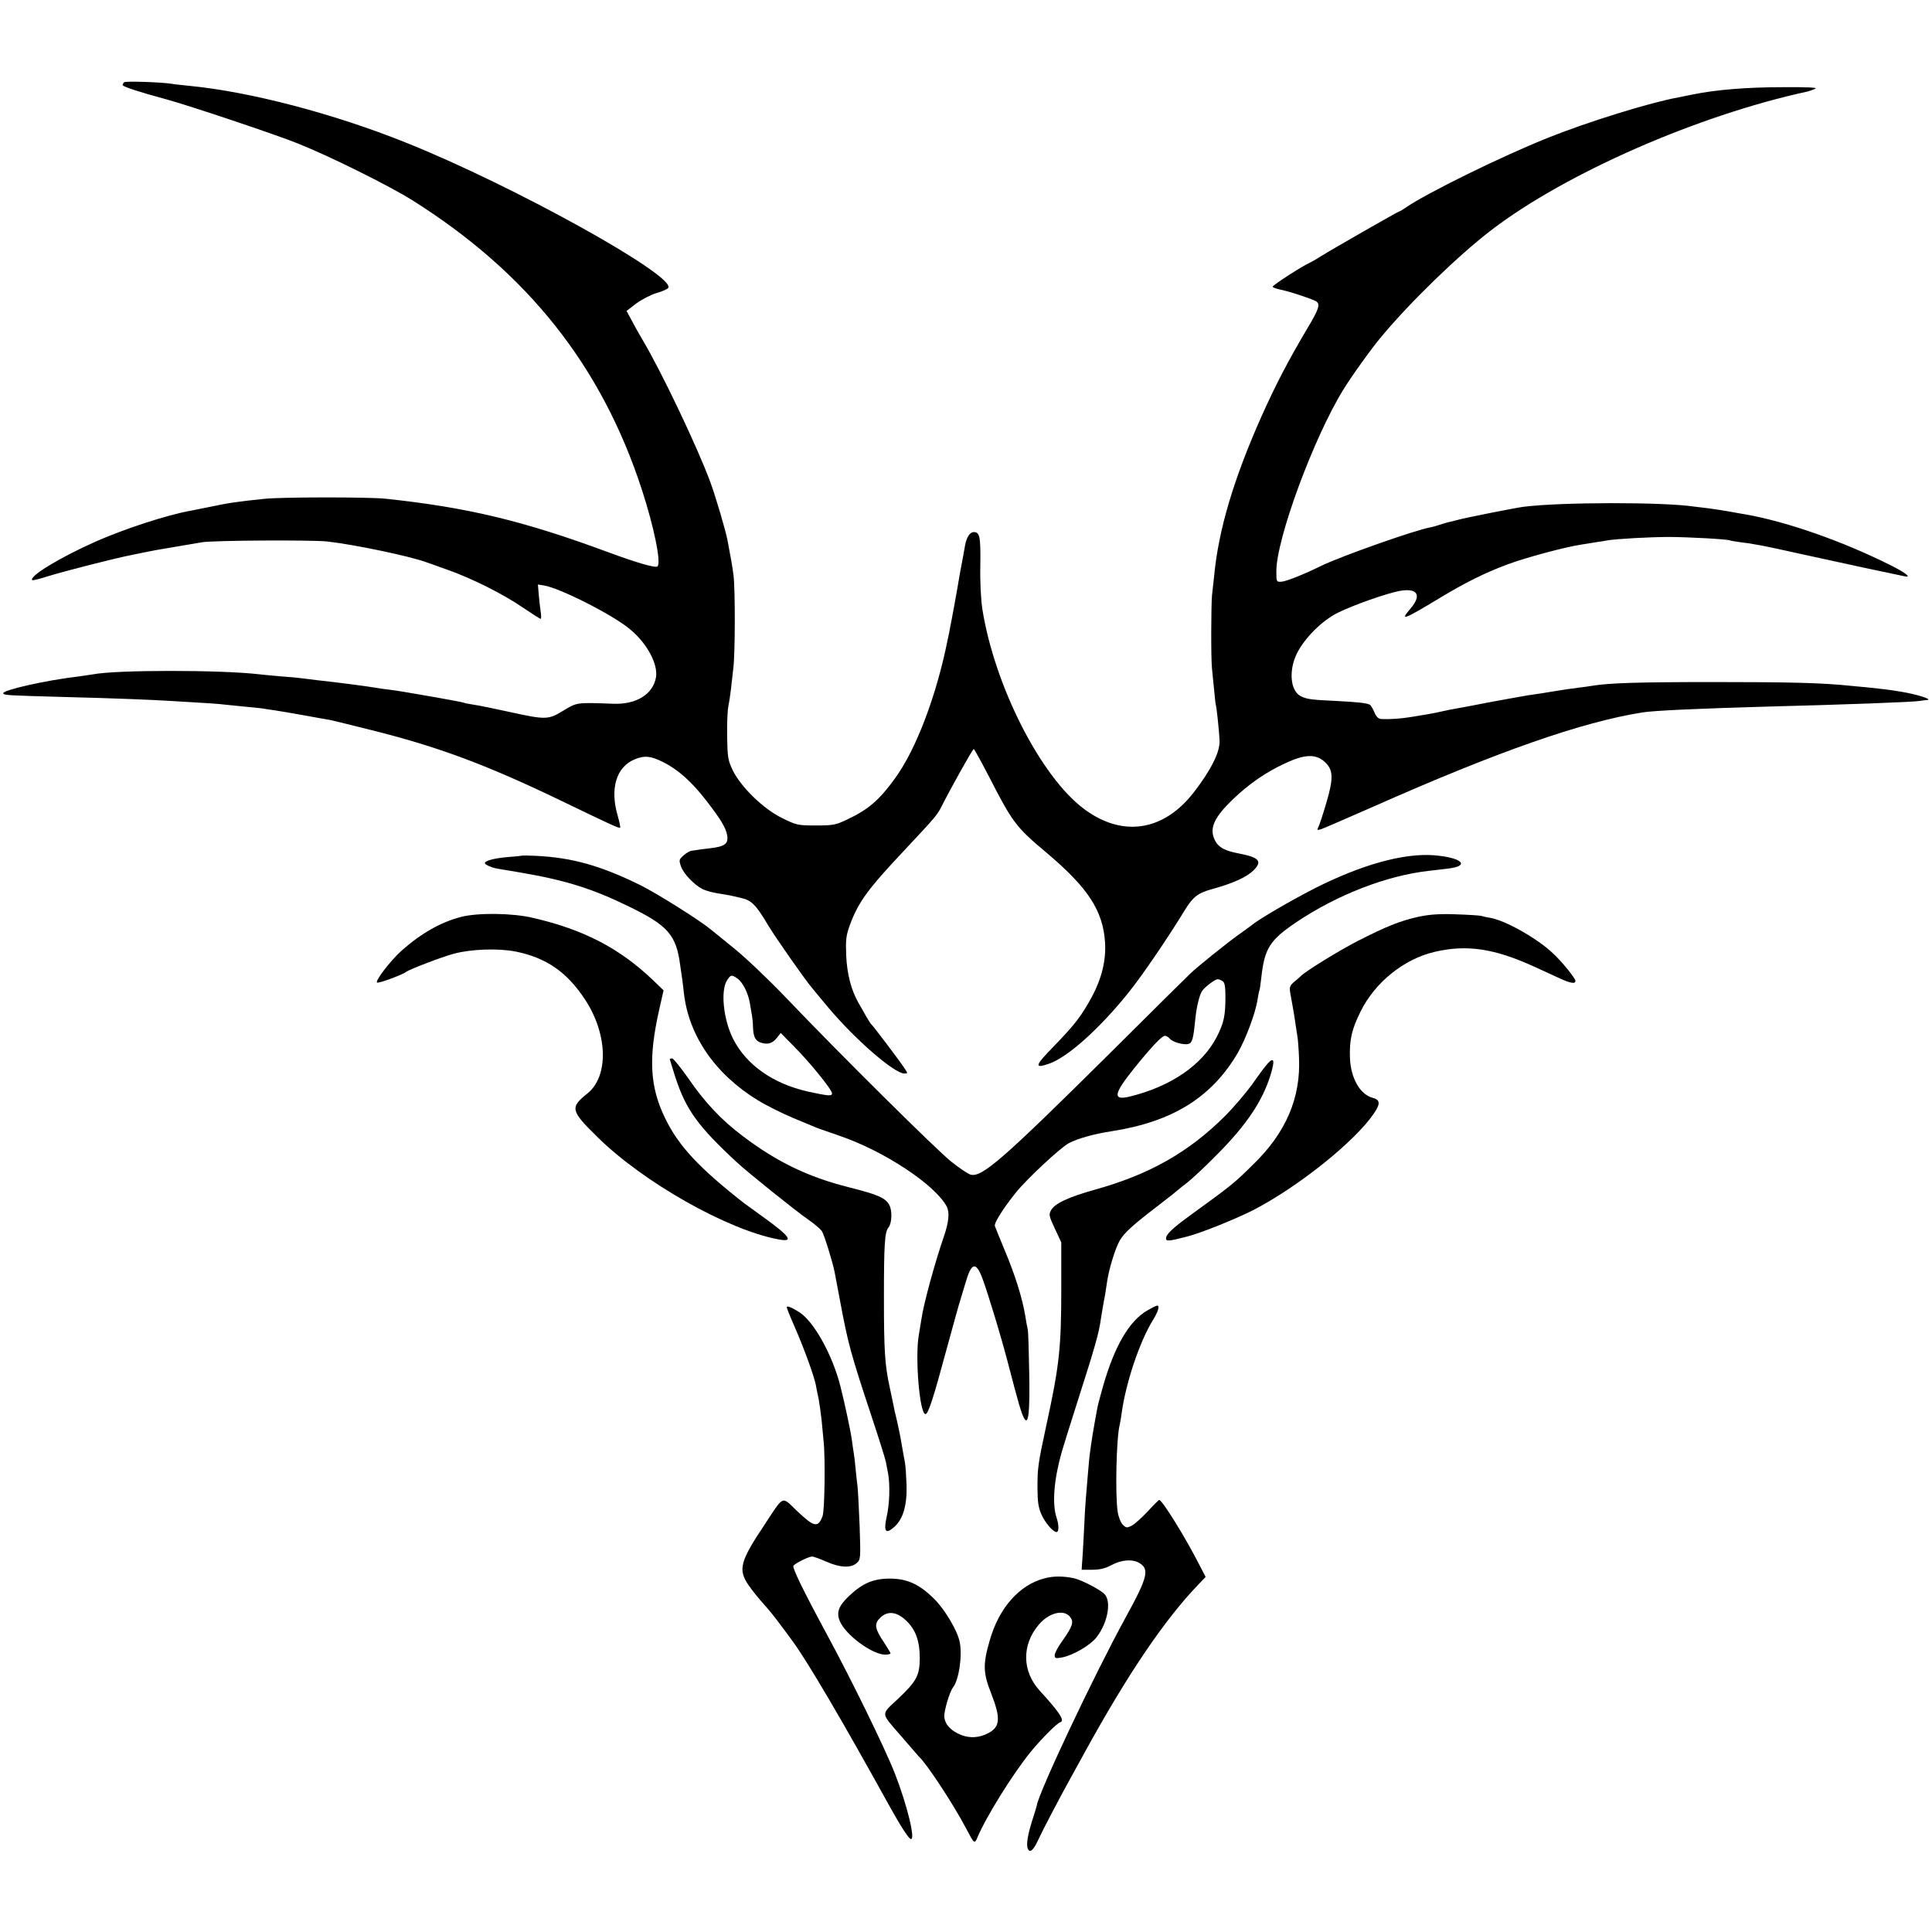 <?xml version="1.0" standalone="no"?>
<!DOCTYPE svg PUBLIC "-//W3C//DTD SVG 20010904//EN"
 "http://www.w3.org/TR/2001/REC-SVG-20010904/DTD/svg10.dtd">
<svg version="1.0" xmlns="http://www.w3.org/2000/svg"
 width="1024pt" height="1024pt" viewBox="0 0 1024 1024"
 preserveAspectRatio="xMidYMid meet">
<g transform="translate(0,1024) scale(0.1,-0.1)"
fill="#000000" stroke="none">
<path d="M658 9804 c-5 -4 -8 -11 -8 -15 0 -8 92 -38 230 -75 125 -34 584
-188 700 -235 168 -67 482 -223 605 -300 612 -385 1003 -878 1217 -1534 65
-200 103 -387 83 -407 -10 -10 -112 20 -261 75 -448 166 -746 238 -1184 284
-90 9 -549 9 -640 -1 -144 -15 -186 -21 -290 -43 -41 -8 -86 -17 -100 -20
-124 -22 -350 -96 -502 -163 -189 -84 -356 -185 -337 -205 3 -2 41 7 84 21 87
27 357 96 445 113 92 19 104 21 130 26 48 8 206 35 241 41 60 10 581 13 664 4
142 -16 435 -77 525 -110 14 -5 66 -23 115 -41 127 -45 293 -128 396 -199 49
-33 91 -60 95 -60 3 0 3 19 -1 43 -3 23 -8 64 -10 91 l-4 48 32 -5 c85 -14
366 -156 456 -232 90 -74 149 -184 138 -254 -15 -90 -104 -146 -227 -141 -195
7 -191 8 -265 -37 -81 -49 -91 -49 -296 -4 -74 16 -154 33 -179 36 -24 4 -47
8 -50 10 -3 2 -70 15 -150 29 -189 33 -197 34 -250 41 -25 3 -56 7 -70 10 -39
7 -207 29 -310 40 -30 4 -66 8 -80 10 -14 2 -63 7 -110 10 -47 4 -98 9 -115
11 -202 24 -759 24 -881 0 -12 -2 -45 -7 -75 -11 -179 -21 -407 -73 -402 -90
3 -10 27 -11 318 -19 276 -7 475 -15 585 -22 184 -11 237 -14 275 -19 22 -2
72 -7 110 -11 39 -3 77 -8 87 -9 9 -2 38 -6 65 -10 26 -4 98 -16 158 -27 61
-11 121 -22 135 -24 14 -3 113 -27 220 -54 352 -88 605 -182 1000 -372 261
-126 312 -150 317 -145 2 3 -4 31 -13 63 -42 144 -8 258 89 299 53 22 86 19
153 -15 77 -38 151 -104 228 -204 78 -101 103 -143 110 -183 8 -45 -12 -60
-91 -69 -38 -4 -71 -9 -75 -10 -5 -1 -14 -2 -22 -3 -8 0 -27 -11 -42 -24 -25
-22 -26 -26 -15 -58 13 -39 70 -99 116 -122 17 -8 53 -18 80 -22 63 -10 67
-11 126 -25 54 -13 77 -37 144 -150 39 -64 191 -282 232 -330 11 -14 49 -59
83 -100 142 -169 350 -350 404 -350 18 0 18 1 0 28 -21 33 -166 225 -175 232
-4 3 -16 22 -28 43 -11 20 -30 53 -41 72 -39 68 -61 155 -65 252 -3 80 -1 104
19 159 45 122 94 190 290 398 163 174 173 186 194 227 52 103 167 309 173 309
3 0 41 -69 84 -152 121 -236 140 -262 300 -396 222 -187 301 -308 312 -477 6
-92 -17 -189 -68 -285 -57 -105 -90 -148 -202 -264 -102 -104 -107 -121 -30
-95 98 32 269 184 426 380 71 88 211 294 296 434 43 70 69 91 140 111 117 32
189 65 226 102 47 47 28 68 -77 88 -86 16 -119 38 -136 88 -18 55 10 110 100
197 85 82 175 145 279 193 104 49 162 51 209 9 47 -42 49 -86 10 -218 -18 -61
-37 -118 -42 -128 -9 -17 -7 -18 14 -12 12 4 139 59 280 121 661 293 1103 447
1423 498 61 10 309 21 665 31 394 10 777 24 805 30 11 2 29 4 40 5 31 3 -59
31 -140 44 -59 10 -103 15 -170 22 -33 3 -76 7 -95 9 -155 16 -318 20 -725 20
-409 0 -557 -5 -648 -20 -12 -2 -44 -7 -72 -10 -27 -3 -88 -12 -135 -20 -47
-8 -105 -17 -130 -20 -25 -4 -112 -20 -195 -35 -82 -16 -166 -32 -185 -35 -19
-3 -53 -10 -75 -15 -22 -5 -56 -12 -75 -15 -19 -3 -60 -10 -90 -15 -54 -9
-112 -13 -158 -11 -16 1 -27 11 -37 35 -8 19 -19 37 -23 40 -16 10 -66 15
-182 21 -129 6 -155 9 -187 26 -54 29 -63 135 -20 224 41 83 135 177 219 218
86 42 257 102 326 115 96 17 120 -22 56 -96 -56 -65 -34 -57 156 58 134 81
240 134 361 179 97 36 305 92 392 105 20 3 54 9 75 12 20 3 48 7 62 10 47 8
225 18 325 18 103 0 313 -12 324 -18 3 -2 29 -6 56 -10 28 -3 61 -8 75 -11 14
-2 39 -7 55 -10 17 -3 100 -21 185 -40 85 -19 241 -52 345 -75 105 -22 198
-42 208 -44 42 -10 10 17 -70 57 -253 127 -550 232 -773 271 -14 2 -52 9 -85
15 -33 6 -82 13 -110 17 -27 3 -61 7 -75 9 -167 25 -708 24 -905 -1 -45 -6
-303 -57 -347 -69 -10 -3 -28 -7 -39 -10 -12 -2 -36 -9 -54 -15 -18 -6 -42
-13 -54 -15 -86 -16 -470 -152 -576 -203 -96 -47 -189 -84 -213 -85 -26 -2
-27 0 -27 53 -2 169 197 709 355 965 40 66 151 221 202 281 151 182 410 433
583 565 395 302 1094 608 1675 734 8 2 26 8 40 14 18 7 -28 10 -175 9 -188 0
-352 -14 -470 -38 -28 -6 -64 -13 -79 -16 -146 -26 -479 -129 -691 -214 -245
-98 -647 -295 -757 -372 -14 -10 -28 -18 -31 -18 -5 0 -366 -206 -422 -242
-22 -14 -45 -27 -50 -29 -37 -15 -204 -123 -200 -129 3 -4 19 -10 37 -14 45
-8 169 -49 192 -62 26 -15 18 -40 -48 -150 -102 -173 -162 -288 -239 -459
-149 -335 -229 -604 -252 -850 -3 -27 -8 -72 -11 -100 -5 -54 -6 -340 0 -390
2 -16 7 -66 11 -110 4 -44 8 -82 10 -85 3 -6 17 -137 19 -185 3 -60 -45 -156
-137 -275 -161 -207 -379 -239 -582 -87 -229 171 -473 651 -538 1057 -8 51
-13 146 -11 235 2 151 -3 175 -35 175 -20 0 -38 -27 -46 -71 -7 -39 -9 -52
-18 -99 -4 -19 -9 -48 -12 -65 -8 -51 -44 -249 -50 -275 -2 -14 -7 -38 -11
-55 -59 -298 -167 -585 -280 -740 -82 -114 -142 -166 -251 -217 -62 -30 -76
-33 -169 -33 -96 0 -103 2 -178 39 -99 48 -217 163 -261 251 -27 56 -29 69
-31 184 -1 67 2 139 7 160 4 20 10 59 13 86 3 28 9 79 13 115 10 82 10 417 1
490 -6 48 -15 97 -32 187 -12 58 -59 219 -90 305 -66 181 -260 589 -361 758
-18 30 -44 77 -58 104 l-26 48 52 40 c29 21 77 46 107 55 30 8 58 21 62 27 41
64 -824 544 -1390 770 -383 154 -827 270 -1147 301 -38 4 -81 8 -95 11 -58 9
-246 15 -252 8z"/>
<path d="M2768 5705 c-2 -1 -38 -5 -81 -8 -68 -6 -117 -19 -117 -32 0 -8 37
-24 66 -29 16 -3 70 -12 119 -20 241 -41 383 -85 581 -182 205 -100 248 -150
269 -309 3 -22 8 -56 11 -75 2 -19 7 -53 9 -75 26 -225 165 -427 389 -565 45
-28 131 -71 191 -96 61 -25 119 -49 130 -54 11 -4 63 -22 115 -40 237 -81 507
-260 568 -375 16 -31 11 -84 -17 -164 -46 -133 -107 -357 -117 -431 -3 -19 -9
-57 -14 -85 -21 -117 4 -420 35 -420 15 0 42 84 111 340 36 132 69 251 74 265
4 14 16 52 26 86 32 113 56 121 91 28 32 -87 97 -302 133 -439 58 -223 73
-275 88 -302 23 -41 31 30 27 242 -2 116 -5 219 -8 230 -3 11 -8 40 -12 65
-16 100 -55 223 -111 356 -25 60 -48 117 -51 126 -5 16 46 96 112 178 56 70
236 238 280 261 45 24 133 49 225 63 323 50 530 178 669 413 43 74 96 215 106
284 4 24 8 46 10 49 2 3 6 33 10 67 17 157 45 201 190 298 214 143 475 244
695 269 25 3 71 8 102 12 124 14 78 59 -72 71 -162 12 -385 -50 -635 -177
-125 -64 -290 -160 -330 -193 -5 -4 -40 -30 -77 -56 -61 -44 -208 -162 -248
-200 -10 -9 -206 -203 -436 -432 -558 -553 -669 -650 -729 -635 -13 3 -59 34
-102 68 -79 63 -583 562 -880 873 -90 94 -210 208 -268 255 -58 47 -115 93
-128 104 -58 48 -282 189 -372 234 -211 104 -363 147 -557 156 -37 2 -69 2
-70 1z m1140 -651 c29 -20 58 -78 67 -134 4 -25 9 -54 11 -65 2 -11 5 -38 5
-60 2 -50 13 -72 41 -81 36 -12 61 -5 85 24 l21 27 69 -70 c86 -86 203 -231
203 -250 0 -16 -20 -14 -130 10 -184 42 -324 141 -394 278 -52 103 -68 257
-32 312 19 29 24 30 54 9z m2572 -14 c11 -7 15 -29 15 -82 0 -102 -8 -139 -46
-214 -76 -147 -240 -261 -457 -315 -96 -24 -92 10 17 146 92 114 149 175 165
175 8 0 19 -7 26 -15 15 -18 73 -35 99 -28 20 5 26 27 36 128 6 66 23 136 38
155 18 23 68 60 81 60 6 0 18 -5 26 -10z"/>
<path d="M2443 5380 c-107 -28 -210 -86 -315 -179 -58 -52 -144 -164 -129
-169 12 -4 137 43 156 58 17 13 187 78 250 95 93 25 237 30 331 11 160 -33
269 -108 365 -254 121 -184 126 -407 12 -498 -93 -74 -89 -91 54 -231 242
-239 689 -492 959 -542 84 -16 63 15 -83 120 -48 35 -92 67 -98 71 -238 186
-349 304 -420 452 -81 166 -89 318 -31 575 l23 102 -56 54 c-177 169 -367 268
-636 330 -108 26 -294 28 -382 5z"/>
<path d="M7514 5380 c-93 -21 -166 -50 -317 -127 -99 -51 -272 -157 -302 -186
-7 -7 -24 -22 -38 -33 -22 -20 -24 -26 -17 -65 12 -65 20 -109 26 -154 3 -22
8 -51 10 -65 3 -14 7 -65 9 -115 10 -213 -69 -398 -242 -566 -106 -104 -108
-106 -338 -273 -92 -67 -125 -99 -125 -120 0 -16 16 -15 112 10 72 18 260 94
352 141 237 123 535 361 637 510 36 52 35 74 -5 84 -68 18 -117 105 -121 212
-3 97 9 150 56 245 76 155 230 279 393 317 171 40 317 18 531 -80 44 -20 104
-48 133 -61 57 -26 82 -30 82 -13 0 14 -72 103 -120 147 -82 78 -252 174 -331
187 -19 3 -41 8 -50 11 -10 2 -70 6 -135 8 -88 3 -140 -1 -200 -14z"/>
<path d="M3550 4626 c0 -2 14 -46 30 -97 56 -171 119 -258 326 -450 61 -56
302 -250 379 -304 32 -22 63 -49 71 -60 12 -18 58 -166 68 -219 2 -11 16 -83
30 -159 41 -219 55 -271 167 -609 38 -114 71 -220 74 -235 3 -15 8 -44 12 -63
11 -58 8 -161 -7 -227 -18 -81 -6 -97 40 -56 46 41 68 114 65 221 -2 48 -5
103 -9 122 -4 19 -11 62 -17 95 -5 33 -17 89 -25 125 -9 36 -18 76 -20 90 -3
14 -11 54 -19 90 -25 116 -30 190 -30 470 0 285 4 350 24 374 18 21 21 88 5
118 -20 39 -60 56 -214 95 -215 54 -379 133 -560 269 -118 89 -203 179 -295
313 -39 55 -76 101 -82 101 -7 0 -13 -2 -13 -4z"/>
<path d="M6719 4603 c-14 -15 -51 -65 -82 -110 -32 -44 -97 -121 -146 -170
-191 -190 -399 -308 -686 -388 -143 -40 -216 -74 -235 -111 -12 -21 -9 -32 21
-96 l34 -73 0 -240 c0 -321 -10 -412 -80 -733 -43 -200 -47 -225 -46 -334 0
-66 5 -99 20 -133 20 -46 62 -95 81 -95 13 0 13 38 0 76 -24 72 -14 200 25
339 9 33 52 170 95 305 82 256 105 335 115 410 4 25 11 68 16 95 6 28 12 68
15 90 9 72 45 189 69 230 25 42 65 79 210 190 50 38 92 72 95 75 3 3 28 23 55
44 28 22 98 88 157 148 155 156 240 283 282 420 24 78 19 98 -15 61z"/>
<path d="M4170 3311 c0 -4 20 -55 45 -111 46 -105 100 -254 109 -300 2 -14 9
-47 15 -75 5 -27 12 -79 16 -115 3 -36 8 -83 10 -105 10 -89 6 -371 -5 -400
-24 -64 -44 -60 -134 25 -85 81 -68 89 -173 -70 -131 -196 -142 -239 -86 -321
30 -42 42 -57 101 -124 25 -28 65 -81 134 -175 82 -113 260 -416 511 -870 58
-105 102 -174 114 -177 27 -9 -18 178 -84 347 -51 131 -230 497 -359 735 -127
235 -185 355 -179 366 9 13 81 49 99 49 9 0 41 -12 73 -26 73 -33 133 -36 163
-9 22 20 22 23 16 202 -4 100 -9 192 -11 205 -2 13 -6 54 -10 91 -3 37 -8 76
-10 86 -2 10 -6 41 -10 69 -5 40 -37 191 -60 282 -42 168 -142 348 -220 396
-41 26 -65 35 -65 25z"/>
<path d="M6082 3295 c-96 -55 -174 -188 -235 -400 -14 -49 -28 -102 -31 -118
-24 -131 -29 -162 -41 -252 -2 -16 -6 -66 -10 -110 -4 -44 -8 -98 -10 -120 -2
-22 -7 -101 -10 -175 -4 -74 -8 -150 -10 -167 l-2 -33 56 0 c41 0 69 7 103 25
50 27 106 32 141 14 62 -33 53 -74 -68 -294 -167 -305 -458 -921 -470 -995 0
-3 -11 -38 -24 -79 -24 -76 -32 -126 -24 -148 11 -28 31 -10 58 50 26 56 111
218 188 357 17 30 41 75 55 100 229 417 423 703 601 889 l41 43 -29 56 c-74
147 -201 352 -217 352 -3 0 -30 -27 -61 -61 -31 -33 -69 -67 -84 -75 -26 -13
-30 -13 -48 5 -11 11 -23 41 -27 68 -14 90 -7 397 11 463 2 8 7 35 10 60 22
161 95 378 165 492 29 47 38 78 23 78 -5 0 -27 -11 -51 -25z"/>
<path d="M5538 1875 c-134 -34 -243 -156 -292 -329 -37 -127 -36 -172 8 -283
51 -131 47 -176 -16 -209 -48 -25 -95 -28 -143 -10 -54 21 -87 56 -90 97 -2
30 28 132 46 155 32 40 51 173 35 244 -13 60 -78 168 -132 223 -80 80 -145
110 -238 110 -87 0 -144 -24 -217 -93 -54 -52 -67 -86 -48 -132 30 -73 172
-178 241 -178 15 0 28 3 28 7 0 3 -16 29 -34 57 -49 72 -54 99 -22 130 38 39
86 35 135 -10 53 -48 76 -109 76 -205 -1 -89 -17 -120 -113 -211 -95 -89 -96
-72 10 -195 51 -59 95 -110 98 -113 39 -34 181 -249 250 -380 44 -84 45 -85
61 -48 43 104 186 335 282 453 55 67 138 151 157 157 25 8 -4 52 -110 168 -93
102 -95 242 -5 348 53 64 133 84 166 43 22 -27 15 -50 -41 -129 -22 -30 -40
-64 -40 -75 0 -17 5 -18 38 -12 57 10 150 64 183 106 59 75 81 188 44 229 -22
24 -122 76 -163 85 -57 12 -108 12 -154 0z"/>
</g>
</svg>
